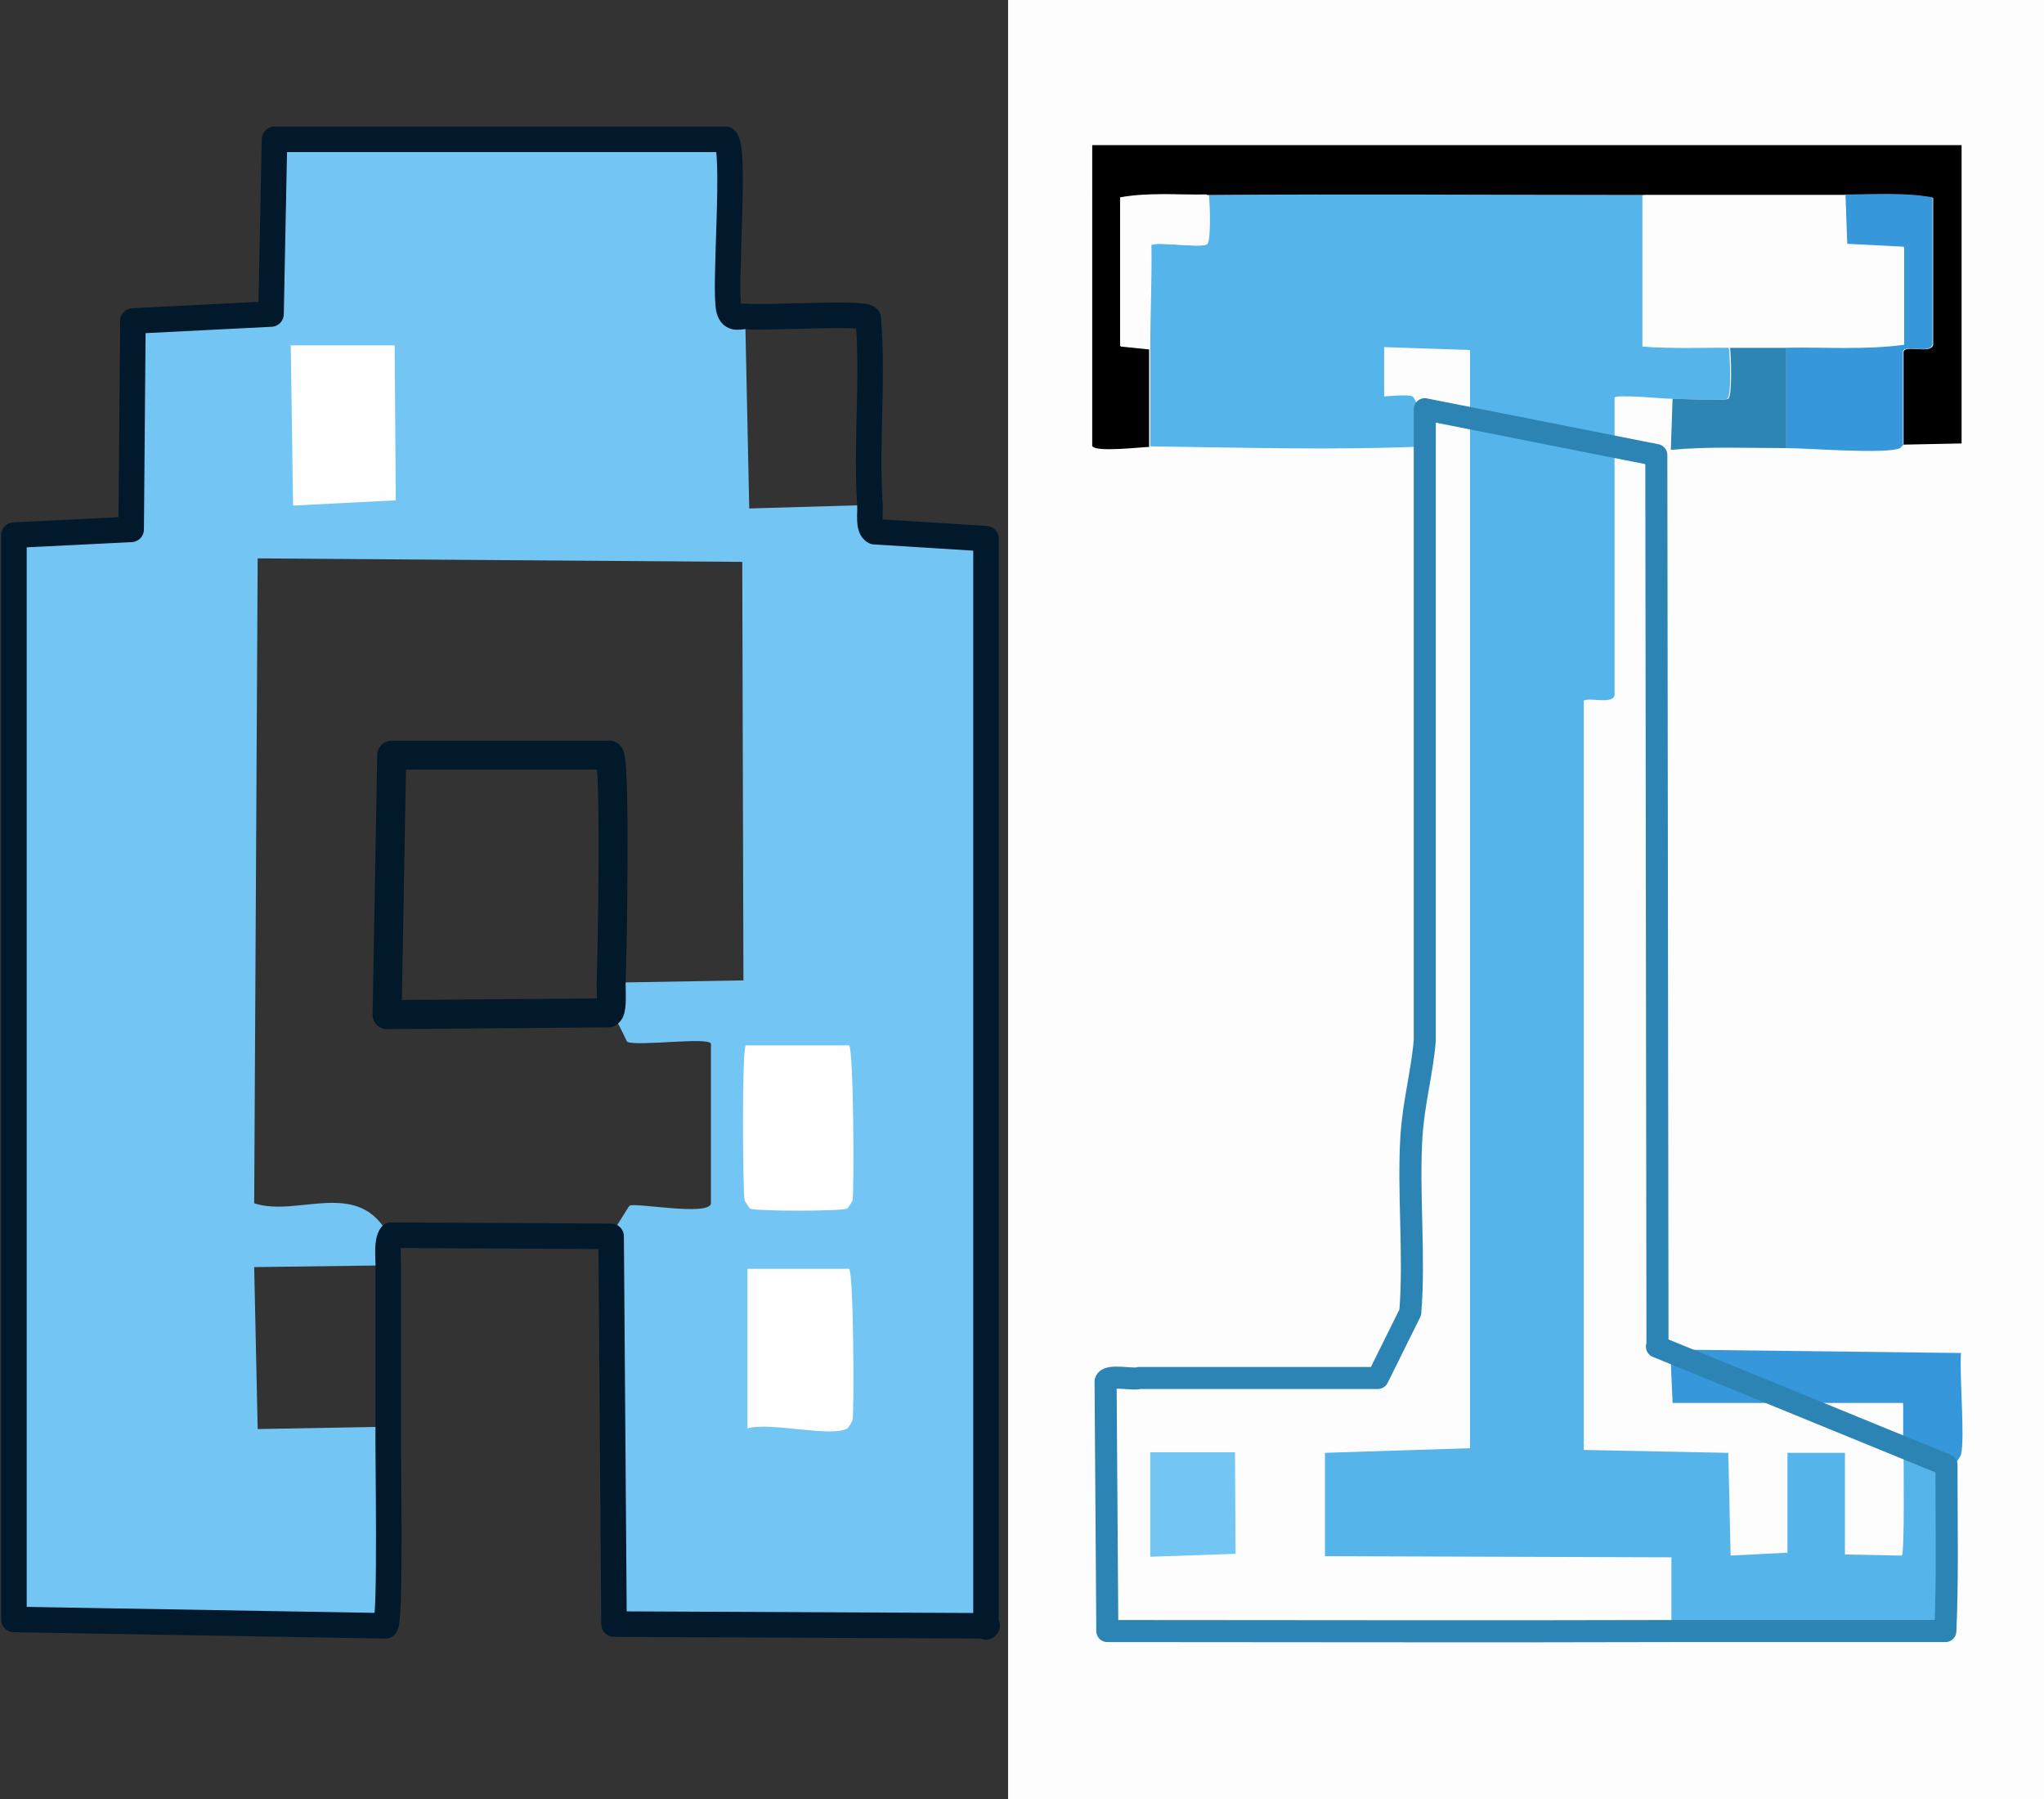 <?xml version="1.0" encoding="UTF-8"?>
<svg id="Layer_2" data-name="Layer 2" xmlns="http://www.w3.org/2000/svg" viewBox="0 0 35.22 31">
  <rect x="0" y="0" width="35.22" height="31" fill="#333333" stroke="none"/>
  <defs>
    <style>
      .cls-1 {
        fill: #3697da;
      }

      .cls-2 {
        stroke: #02192a;
        stroke-width: .5px;
      }

      .cls-2, .cls-3, .cls-4 {
        fill: none;
        stroke-linejoin: round;
      }

      .cls-2, .cls-4 {
        stroke-linecap: round;
      }

      .cls-5 {
        fill: #2d85b4;
      }

      .cls-3 {
        stroke: #2b84b3;
        stroke-linecap: square;
        stroke-width: .38px;
      }

      .cls-6 {
        fill: #55b4e9;
      }

      .cls-7 {
        fill: #73c6f3;
      }

      .cls-4 {
        stroke: #02192b;
        stroke-width: .44px;
      }

      .cls-8 {
        fill: #fefefe;
      }

      .cls-9 {
        fill: #fdfdfd;
      }
    </style>
  </defs>
  <g id="Layer_1-2" data-name="Layer 1">
    <g>
      <g id="Generative_Object" data-name="Generative Object">
        <g>
          <path class="cls-7" d="M4.71,2.42h7.77c.2.11-.03,2.56.06,2.91.05.19.21.1.3.12l.07,3.31,2.06-.06c0,.15-.05.4.08.46l1.92.12v18.69s0,.06,0,.06l-6.43-.03-.05-6.68c.06-.06.34-.54.36-.55.13-.05,1.34.18,1.4-.03v-2.76c-.05-.12-1.25.05-1.44-.03-.02-.01-.23-.53-.33-.52l-.02.02.02-.02c.05-.07.02-.37.03-.5l2.3-.04-.02-7.21-8.35-.06-.06,11.11c.75.25,1.8-.45,2.32.56-.08.12-.04.35-.05.51l-2.27.03.06,2.79,2.22-.04c0,.41.05,3.36-.05,3.45l-6.41-.11V9.23s2.03-.1,2.03-.1l.03-3.59,2.38-.12.06-3Z"/>
          <path class="cls-8" d="M12.84,18.01h1.79c.08.05.09,2.55.06,2.67,0,.01-.08.14-.09.14-.08.05-1.6.05-1.68,0,0,0-.09-.13-.09-.14-.03-.12-.05-2.59.02-2.67Z"/>
          <path class="cls-8" d="M12.88,21.86h1.75c.08.05.09,2.49.06,2.61,0,.01-.08.14-.09.14-.27.16-1.36-.12-1.72,0v-2.76Z"/>
          <polygon class="cls-8" points="5.01 5.95 6.8 5.95 6.82 8.62 5.05 8.71 5.01 5.95"/>
        </g>
        <g>
          <path class="cls-4" d="M16.99,28.03v-.06s0-18.69,0-18.69l-1.92-.12c-.12-.06-.07-.32-.08-.46-.07-1.03.06-2.18-.03-3.22-.07-.11-1.82.01-2.1-.03-.1-.01-.25.08-.3-.12-.09-.36.13-2.8-.06-2.93h-7.77s-.06,3.01-.06,3.01l-2.38.12-.03,3.59-2.02.1v18.68s6.4.11,6.4.11c.1-.09.04-3.04.05-3.45,0-.92,0-1.85,0-2.77,0-.16-.03-.39.05-.51l3.79.02.05,6.68,6.43.03Z"/>
          <path class="cls-2" d="M6.67,17.48l.08-4.47h3.75c.11.11.05,3.52.03,3.92,0,.12.02.43-.03.5l-.02.02-3.8.03Z"/>
        </g>
      </g>
      <g id="Generative_Object-2" data-name="Generative Object">
        <g>
          <rect class="cls-9" x="17.37" width="17.85" height="31"/>
          <path class="cls-6" d="M28.3,3.36v2.61c.5.03,1,.01,1.49.02.02.16.05.83-.03.88-.06.04-.82,0-.96,0-.12,0-.96-.08-.98-.02v5.13c-.04.16-.43.03-.53.09v12.91l2.49.05.04,1.77.98-.05v-1.72h.99v1.75s.98.02.98.02c.05-.04.03-1.6.03-1.8.33.06.51-.09.76.4v.03c0,.89.02,1.79-.02,2.68-1.58.01-3.16,0-4.74,0v-1.28s-5.97-.02-5.97-.02v-1.78s2.5-.08,2.5-.08V6.03l-1.48-.05v.85s.42-.04.49,0c.04.02.16.35.24.37,0,.16,0,.33,0,.49-1.59.07-3.17.02-4.76,0,0-.56,0-1.12,0-1.68,0-.59.03-1.19.02-1.78.03-.08.85.05.96-.02.07-.05.05-.7.03-.85,2.5-.02,5,0,7.5,0Z"/>
          <path d="M32.8,7.66v-1.6c.03-.13.47.05.51-.12v-2.53c-.5-.09-1.01-.04-1.51-.05-1.17,0-2.33,0-3.5,0-2.5,0-5-.02-7.5,0-.5,0-1-.04-1.49.05v2.56l.49.05c0,.56,0,1.12,0,1.68-.12,0-.95.1-.98-.02V2.5h14.98v5.14s-.99.02-.99.02Z"/>
          <path class="cls-1" d="M32.8,7.66s-.05.05-.06.06c-.23.11-1.61,0-1.96,0v-1.74c.67,0,1.35.04,2.02-.05v-1.68l-.98-.05-.03-.85c.5,0,1.01-.04,1.51.05v2.53c-.04.18-.48,0-.51.12v1.6Z"/>
          <path class="cls-1" d="M33.55,25.42v-.03c-.24-.49-.42-.33-.76-.4,0-.11.01-.8,0-.82h-3.97l-.04-.92,5.01.06c-.03.37.07,1.46,0,1.75,0,.03-.21.32-.25.35Z"/>
          <polygon class="cls-7" points="19.82 25.02 21.28 25.02 21.29 26.77 19.82 26.82 19.82 25.02"/>
          <path class="cls-5" d="M30.78,5.98v1.74c-.66,0-1.33-.03-1.99.03l.03-.88c.14,0,.9.04.96,0,.07-.05.05-.73.03-.88.33,0,.66,0,.98,0Z"/>
          <path class="cls-9" d="M31.8,3.36l.03.85.98.05v1.68c-.67.09-1.35.04-2.02.05-.33,0-.66,0-.98,0-.5,0-1,.02-1.49-.02v-2.61c1.17,0,2.33,0,3.5,0Z"/>
          <path class="cls-9" d="M20.8,3.36c.02.15.05.8-.03.85-.1.07-.92-.07-.96.02.02.6-.01,1.19-.02,1.78l-.49-.05v-2.56c.49-.09,1-.04,1.49-.05Z"/>
        </g>
        <path class="cls-3" d="M28.56,23.19l-.02-15.35-3.99-.79v.15c0,.16,0,.33,0,.49v10.24c-.05.57-.19,1.05-.23,1.65-.06.96.06,2.06-.02,3.03l-.56,1.13h-4.11c-.1.04-.55-.07-.58.06l.03,4.3c3.23,0,6.47.01,9.7,0,1.58,0,3.16,0,4.74,0,.04-.89.02-1.79.02-2.68v-.18l-4.99-2.04Z"/>
      </g>
    </g>
  </g>
</svg>